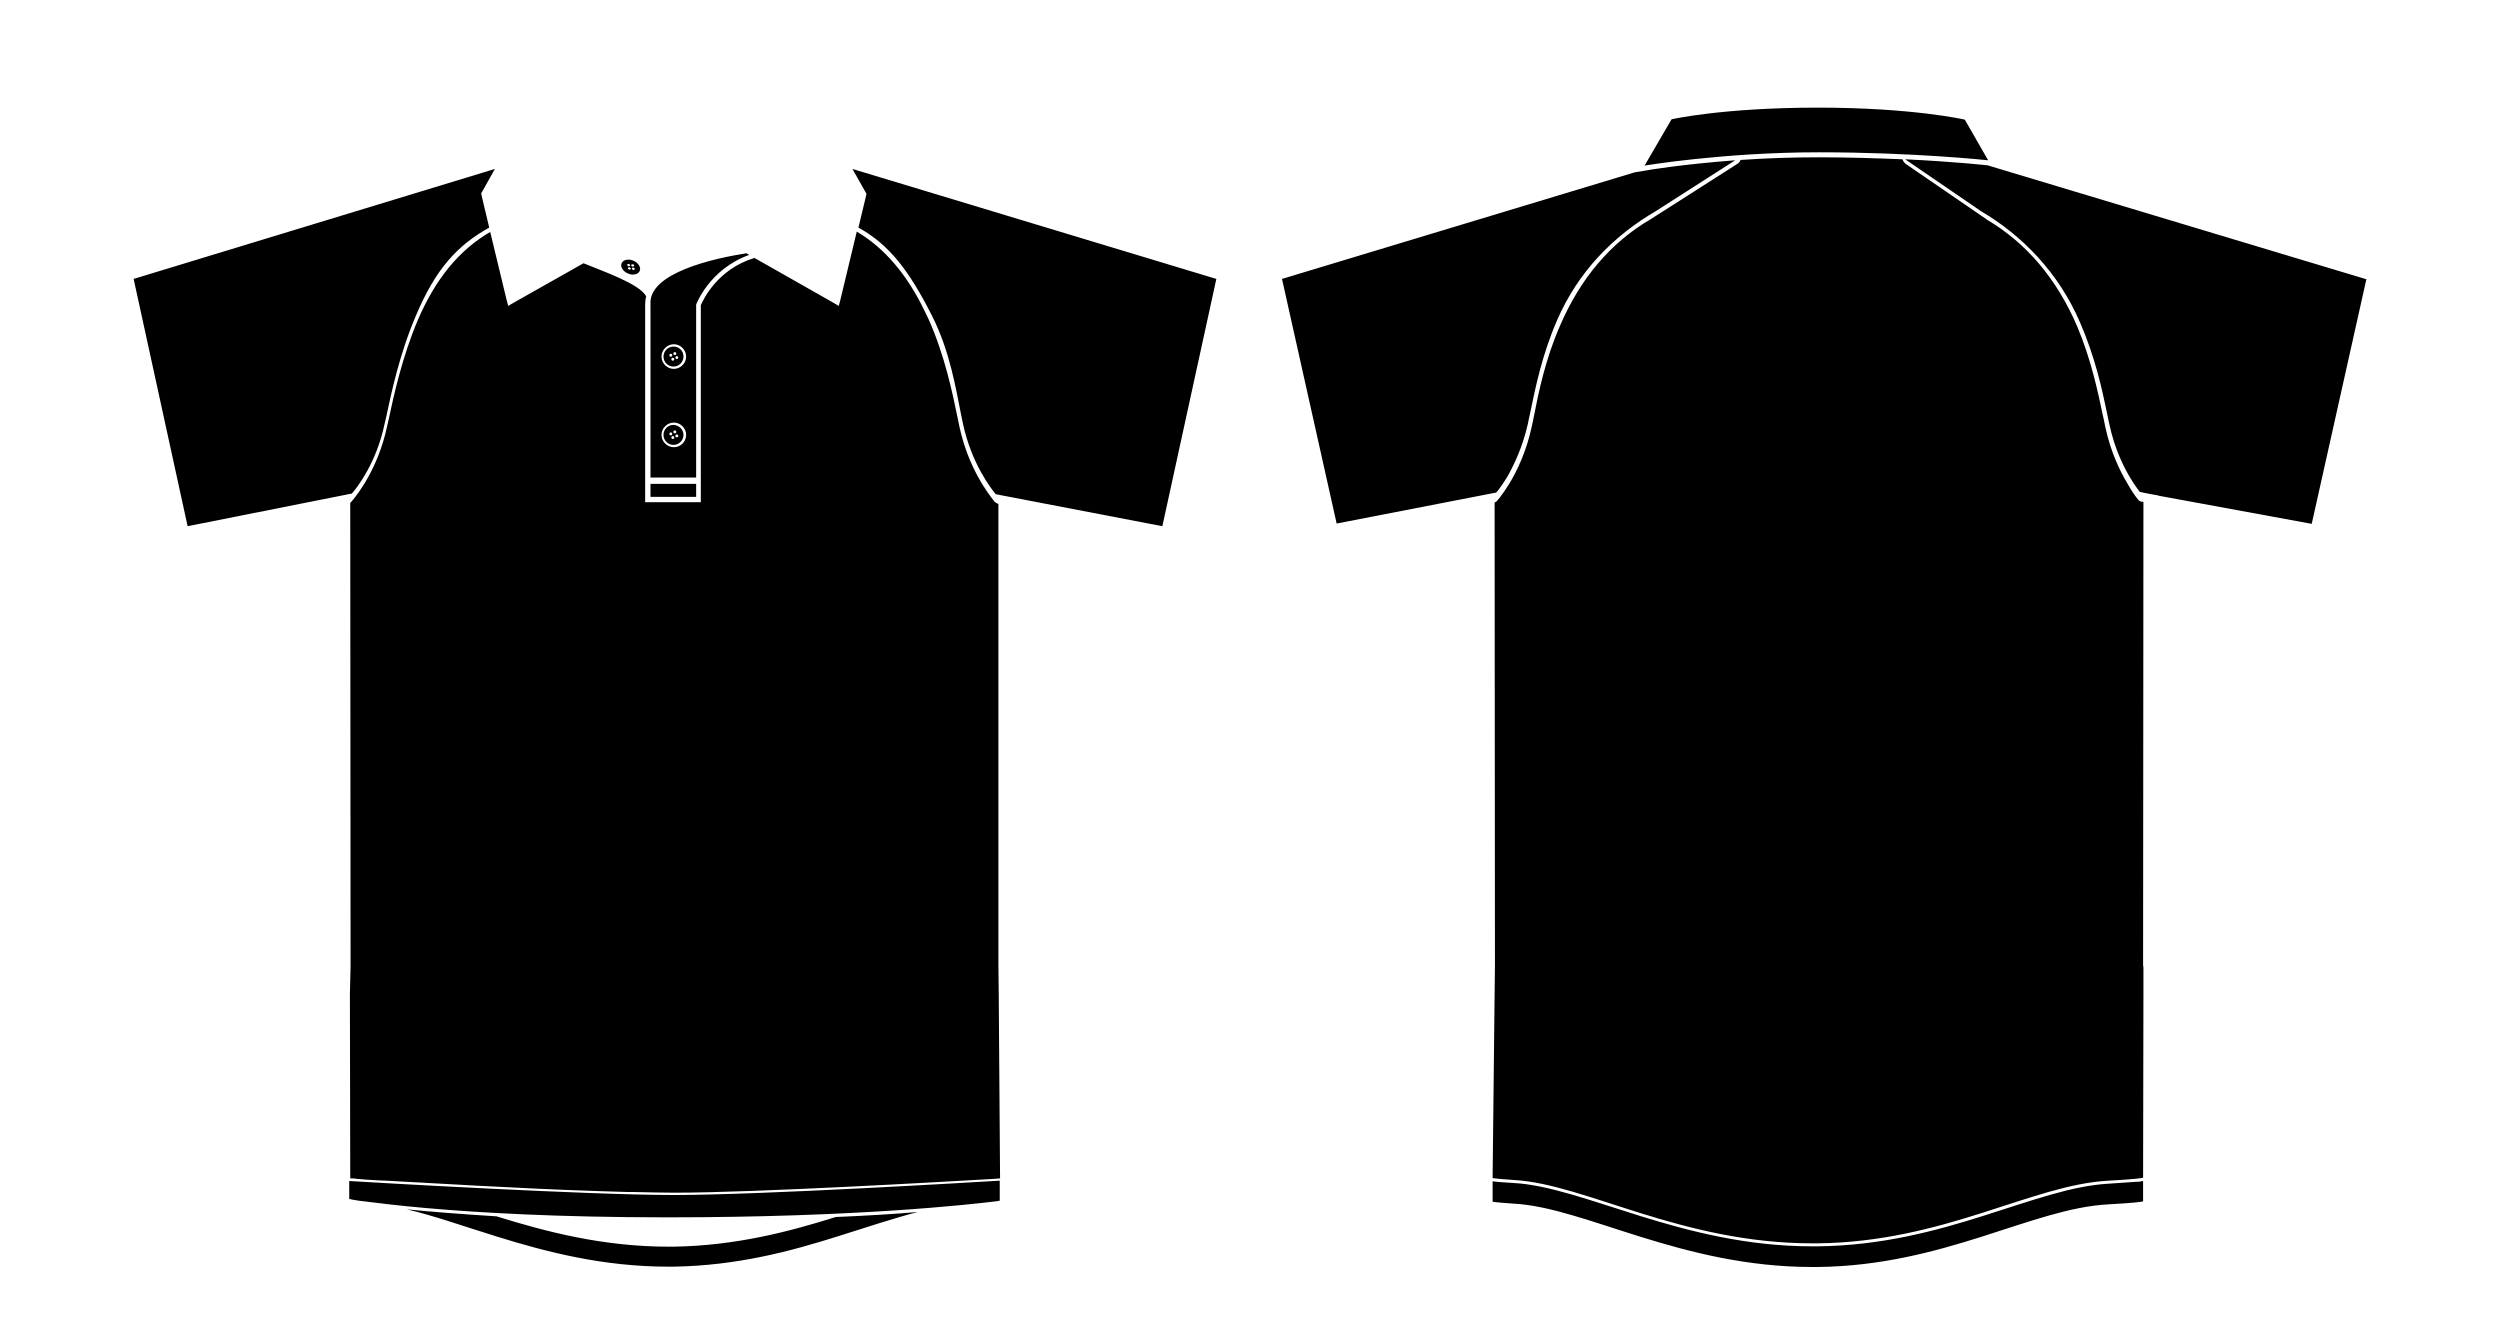 <?xml version="1.0" encoding="utf-8"?>
<!-- Generator: Adobe Illustrator 25.3.0, SVG Export Plug-In . SVG Version: 6.00 Build 0)  -->
<svg version="1.1" id="Layer_1" xmlns="http://www.w3.org/2000/svg" xmlns:xlink="http://www.w3.org/1999/xlink" x="0px" y="0px"
	 viewBox="0 0 750.2 400.1" style="enable-background:new 0 0 750.2 400.1;" xml:space="preserve">
<path d="M105,298.3l0.2-8.3l0,0l-0.1-139.1c0.2-0.2,0.3-0.3,0.4-0.4c1.8-2.1,7.9-9.9,10.6-22.3l0.5-2.2c1.5-7,4-18.7,8.8-30
	c5.3-12.3,12.3-20.9,21.7-26.4l4.9,20.3l0.5,1.9l1.7-1L175.1,79c6.1,2.5,16.8,6.2,18.8,9.9c-0.2,0.8-0.3,1.6-0.3,2.5v57.8v1.5h1.5
	h13.7h1.5v-1.5V91.6c0.7-1.6,4.9-10.8,16.1-14.2L250,90.8l1.7,1l0.5-1.9l4.9-20.4c8.3,4.9,15.1,12.9,20.3,23.7
	c0.4,0.9,0.9,1.8,1.3,2.7c4.8,10.8,7.1,21.9,8.6,29.2c0.2,1.1,0.4,2,0.6,2.9c2.7,12.6,8.8,20.3,10.5,22.5c0.3,0.3,0.8,0.6,1.2,0.7
	V290l0,0l0.1,8.3l0.4,55.3c-0.5,0.1-1.4,0.1-2.6,0.2c-13.9,0.8-71,4.1-95.1,4.1c-3.4,0-7.5-0.1-12.1-0.2c-0.6,0-1.1,0-1.7,0
	c-11.1-0.3-24.5-0.8-37.4-1.5c-2.7-0.1-5.4-0.3-8-0.4c-10.5-0.6-20.2-1.1-27.2-1.5c-0.9,0-1.8-0.1-2.5-0.1c-2.4-0.1-4.3-0.3-5.8-0.4
	c-0.3,0-0.6,0-0.8-0.1c-0.8-0.1-1.4-0.1-1.8-0.1L105,298.3z M522.3,48c-0.2,0.5-0.5,0.9-1,1.2l-26,16.6c-12,7-21.1,17.8-27.2,32
	c-4.4,10.1-6.4,19.9-7.8,27.1c-0.2,1.2-0.5,2.3-0.7,3.3c-1.6,7.5-4.5,13.3-6.6,16.8c-1,1.6-2,3.1-3,4.4c-0.3,0.3-0.5,0.6-0.7,0.8
	c-0.2,0.3-0.5,0.5-0.8,0.6l0.1,139.2l0,0l-0.1,8.3l-0.6,55.2c0.1,0,0.3,0.1,0.6,0.1c0.9,0.1,2.6,0.3,5.9,0.5
	c10.7,0.6,23.3,5.4,38.1,10c14.8,4.6,31.8,9,51.3,9c0.5,0,1.1,0,1.6,0c19-0.2,35.1-4.6,49.3-9.1s26.5-9.1,38-9.7
	c7.2-0.4,9.7-0.7,10.4-0.9l0.1-55.1V290h-0.1l0.1-139.4c-0.9,0-1.4-0.3-1.7-0.8c-0.9-1.1-2.1-2.9-3.1-4.7c-2.1-3.5-5-9.3-6.6-16.8
	c-0.2-0.9-0.4-1.9-0.6-2.9l-0.1-0.4c-1.5-7.1-3.5-16.9-7.8-27.1c-6.1-14.2-15.2-25-27.1-32c-0.1,0-0.1-0.1-0.1-0.1l-24.2-16.6
	c-0.5-0.4-0.8-0.8-1-1.4c-7.4-0.3-16-0.6-25.2-0.6C537.4,47.2,529.4,47.5,522.3,48z M279.6,94.6c5.5,10.8,7.3,22.4,8.8,29.8
	c0.2,1,0.4,2,0.6,2.9c2.6,11.9,8.4,19.3,9.8,21l50,9.6L365,83.7l-109.2-33l3.9,6.9l0.3,0.5l-0.1,0.6l-2.3,9.6
	C266.9,73.4,272.9,81.4,279.6,94.6z M56.3,157.9l49.3-9.8c1.8-2.1,7.4-9.4,9.8-20.9l0.5-2.1c1.5-7.1,4-19,9-30.6
	c5.9-13.9,12.4-20.9,21.9-26.2l-2.3-9.7l-0.1-0.6l0.3-0.5l3.8-6.8l-108.4,33L56.3,157.9z M493.7,51.2l-3.1,0.5l-5.3,1.6L384.7,83.7
	l16.4,73.4l47.9-9.3c0.1-0.2,0.3-0.4,0.5-0.6c0.7-0.9,1.7-2.3,2.8-4.1c1.9-3.4,4.6-8.8,6.2-16c0.2-1,0.4-2.1,0.7-3.3
	c1.5-7.3,3.5-17.2,8-27.6c6.4-14.8,17.1-25.5,29.6-32.8l23.9-15.3C504.8,49.3,493.9,51.1,493.7,51.2z M571.7,47.8l22.8,15.6
	c12.4,7.3,23.3,18.5,29.7,33.4c4.5,10.4,6.6,20,8.1,27.3c0.2,1.2,0.5,2.3,0.7,3.3c1.5,7.1,4.2,12.6,6.2,15.9c1,1.7,2.1,3.3,2.9,4.3
	c0.3,0.1,3.3,0.7,4,0.8c1.2,0.2,1.7,0.3,1.9,0.4l45.7,8.4l16.4-73.4L596.4,49.6l0,0C596.2,49.6,586.5,48.5,571.7,47.8z M195.2,149.1
	h13.7v-3.9h-13.7V149.1z M224,76l0.8,0.5c-12,4.3-15.9,14.9-15.9,14.9v51.9h-13.7v-52C194.5,81.9,214.3,77.5,224,76z M205.9,130.5
	c0-2-1.7-3.7-3.7-3.7s-3.7,1.7-3.7,3.7s1.7,3.7,3.7,3.7S205.9,132.6,205.9,130.5z M205.9,107c0-2-1.7-3.7-3.7-3.7s-3.7,1.7-3.7,3.7
	s1.7,3.7,3.7,3.7S205.9,109,205.9,107z M545.8,45.7c28.6,0,50.8,2.4,50.8,2.4l-7-12.2c0,0-15.5-3.6-44.1-3.6s-43.9,3.5-43.9,3.5
	l-8.1,13.9C493.4,49.7,517.2,45.7,545.8,45.7z M205.1,130.5c0,1.6-1.3,3-3,3c-1.6,0-3-1.3-3-3c0-1.6,1.3-3,3-3
	C203.8,127.6,205.1,128.9,205.1,130.5z M201.5,130.6c0.2-0.1,0.3-0.4,0.2-0.6c-0.1-0.2-0.4-0.3-0.6-0.2c-0.2,0.1-0.3,0.4-0.2,0.6
	S201.3,130.7,201.5,130.6z M202.3,131.1c-0.1-0.2-0.4-0.3-0.6-0.2c-0.2,0.1-0.3,0.4-0.2,0.6c0.1,0.2,0.4,0.3,0.6,0.2
	C202.3,131.6,202.4,131.4,202.3,131.1z M202.7,130c0.2-0.1,0.3-0.4,0.2-0.6c-0.1-0.2-0.4-0.3-0.6-0.2c-0.2,0.1-0.3,0.4-0.2,0.6
	C202.2,130,202.5,130.1,202.7,130z M203.5,130.6c-0.1-0.2-0.4-0.3-0.6-0.2c-0.2,0.1-0.3,0.4-0.2,0.6c0.1,0.2,0.4,0.3,0.6,0.2
	C203.5,131.1,203.6,130.9,203.5,130.6z M205.1,107c0,1.6-1.3,3-3,3c-1.6,0-3-1.3-3-3c0-1.6,1.3-3,3-3S205.1,105.3,205.1,107z
	 M201.5,107c0.2-0.1,0.3-0.4,0.2-0.6s-0.4-0.3-0.6-0.2c-0.2,0.1-0.3,0.4-0.2,0.6S201.3,107.1,201.5,107z M202.3,107.6
	c-0.1-0.2-0.4-0.3-0.6-0.2c-0.2,0.1-0.3,0.4-0.2,0.6s0.4,0.3,0.6,0.2C202.3,108.1,202.4,107.8,202.3,107.6z M202.7,106.5
	c0.2-0.1,0.3-0.4,0.2-0.6s-0.4-0.3-0.6-0.2c-0.2,0.1-0.3,0.4-0.2,0.6S202.5,106.6,202.7,106.5z M203.5,107.1
	c-0.1-0.2-0.4-0.3-0.6-0.2c-0.2,0.1-0.3,0.4-0.2,0.6s0.4,0.3,0.6,0.2C203.5,107.5,203.6,107.3,203.5,107.1z M186.5,79.1
	c0.3-0.8,1.1-1.2,2.1-1.2c0.5,0,0.9,0.1,1.4,0.3c1.5,0.6,2.4,2,2,3c-0.3,0.8-1.1,1.2-2.1,1.2c-0.5,0-0.9-0.1-1.4-0.3
	C187,81.5,186.1,80.1,186.5,79.1z M188.7,79.9c0.2,0,0.4-0.1,0.4-0.3c0-0.2-0.3-0.4-0.5-0.4s-0.4,0.1-0.4,0.3
	C188.3,79.7,188.5,79.9,188.7,79.9z M189.8,79.3c-0.2,0-0.4,0.1-0.4,0.3c0,0.2,0.3,0.4,0.5,0.4s0.4-0.1,0.4-0.3
	S190.1,79.3,189.8,79.3z M188.9,80.9c0.2,0,0.4-0.1,0.4-0.3c0-0.2-0.3-0.4-0.5-0.4s-0.4,0.1-0.4,0.3
	C188.4,80.7,188.7,80.9,188.9,80.9z M190.1,81c0.2,0,0.4-0.1,0.4-0.3c0-0.2-0.3-0.4-0.5-0.4s-0.4,0.1-0.4,0.3S189.9,81,190.1,81z
	 M202.2,374.1c-0.5,0-1.1,0-1.6,0c-19.7,0-36.8-4.5-51.6-9.1c-11.1-0.7-20-1.4-26.9-2.1c8.1,1.9,17.1,5.1,27.1,8.2
	c14.8,4.6,31.8,9,51.3,9c0.5,0,1.1,0,1.6,0c19-0.3,35.1-4.6,49.3-9.1c8.7-2.7,16.6-5.4,24-7.3c-6.8,0.6-15.1,1.1-24.6,1.5
	C236.8,369.6,220.8,373.8,202.2,374.1z M298.8,360.5c-7.5,0.9-41.2,4.8-98.6,4.8c-32.8,0-56.7-1.4-72.5-2.8
	c-7.9-0.7-13.7-1.4-17.6-1.9c-1.9-0.2-3.3-0.4-4.3-0.6c-0.4-0.1-0.8-0.2-1-0.2v-5.4c6.4,0.4,71.3,4.2,97.5,4.2
	c26.1,0,90.9-3.9,97.7-4.3v6C299.7,360.4,299.3,360.4,298.8,360.5z M642,354.6c0.5-0.1,0.9-0.2,1.1-0.2v6.1
	c-0.7,0.2-3.2,0.5-10.4,0.9c-11.5,0.6-23.8,5.2-38,9.7s-30.3,8.9-49.3,9.1c-0.5,0-1.1,0-1.6,0c-19.5,0-36.5-4.4-51.3-9
	s-27.4-9.4-38.1-10c-3.3-0.2-5-0.4-5.9-0.5c-0.3,0-0.5-0.1-0.6-0.1v-6.1c0.8,0.1,2.5,0.3,6.4,0.5c10.5,0.6,23.1,5.3,37.9,9.9
	s32,9.1,51.6,9.1c0.5,0,1.1,0,1.6,0c19.1-0.2,35.4-4.6,49.6-9.1c14.3-4.5,26.6-9.1,37.8-9.7C637.9,354.9,640.6,354.6,642,354.6z"/>
</svg>
